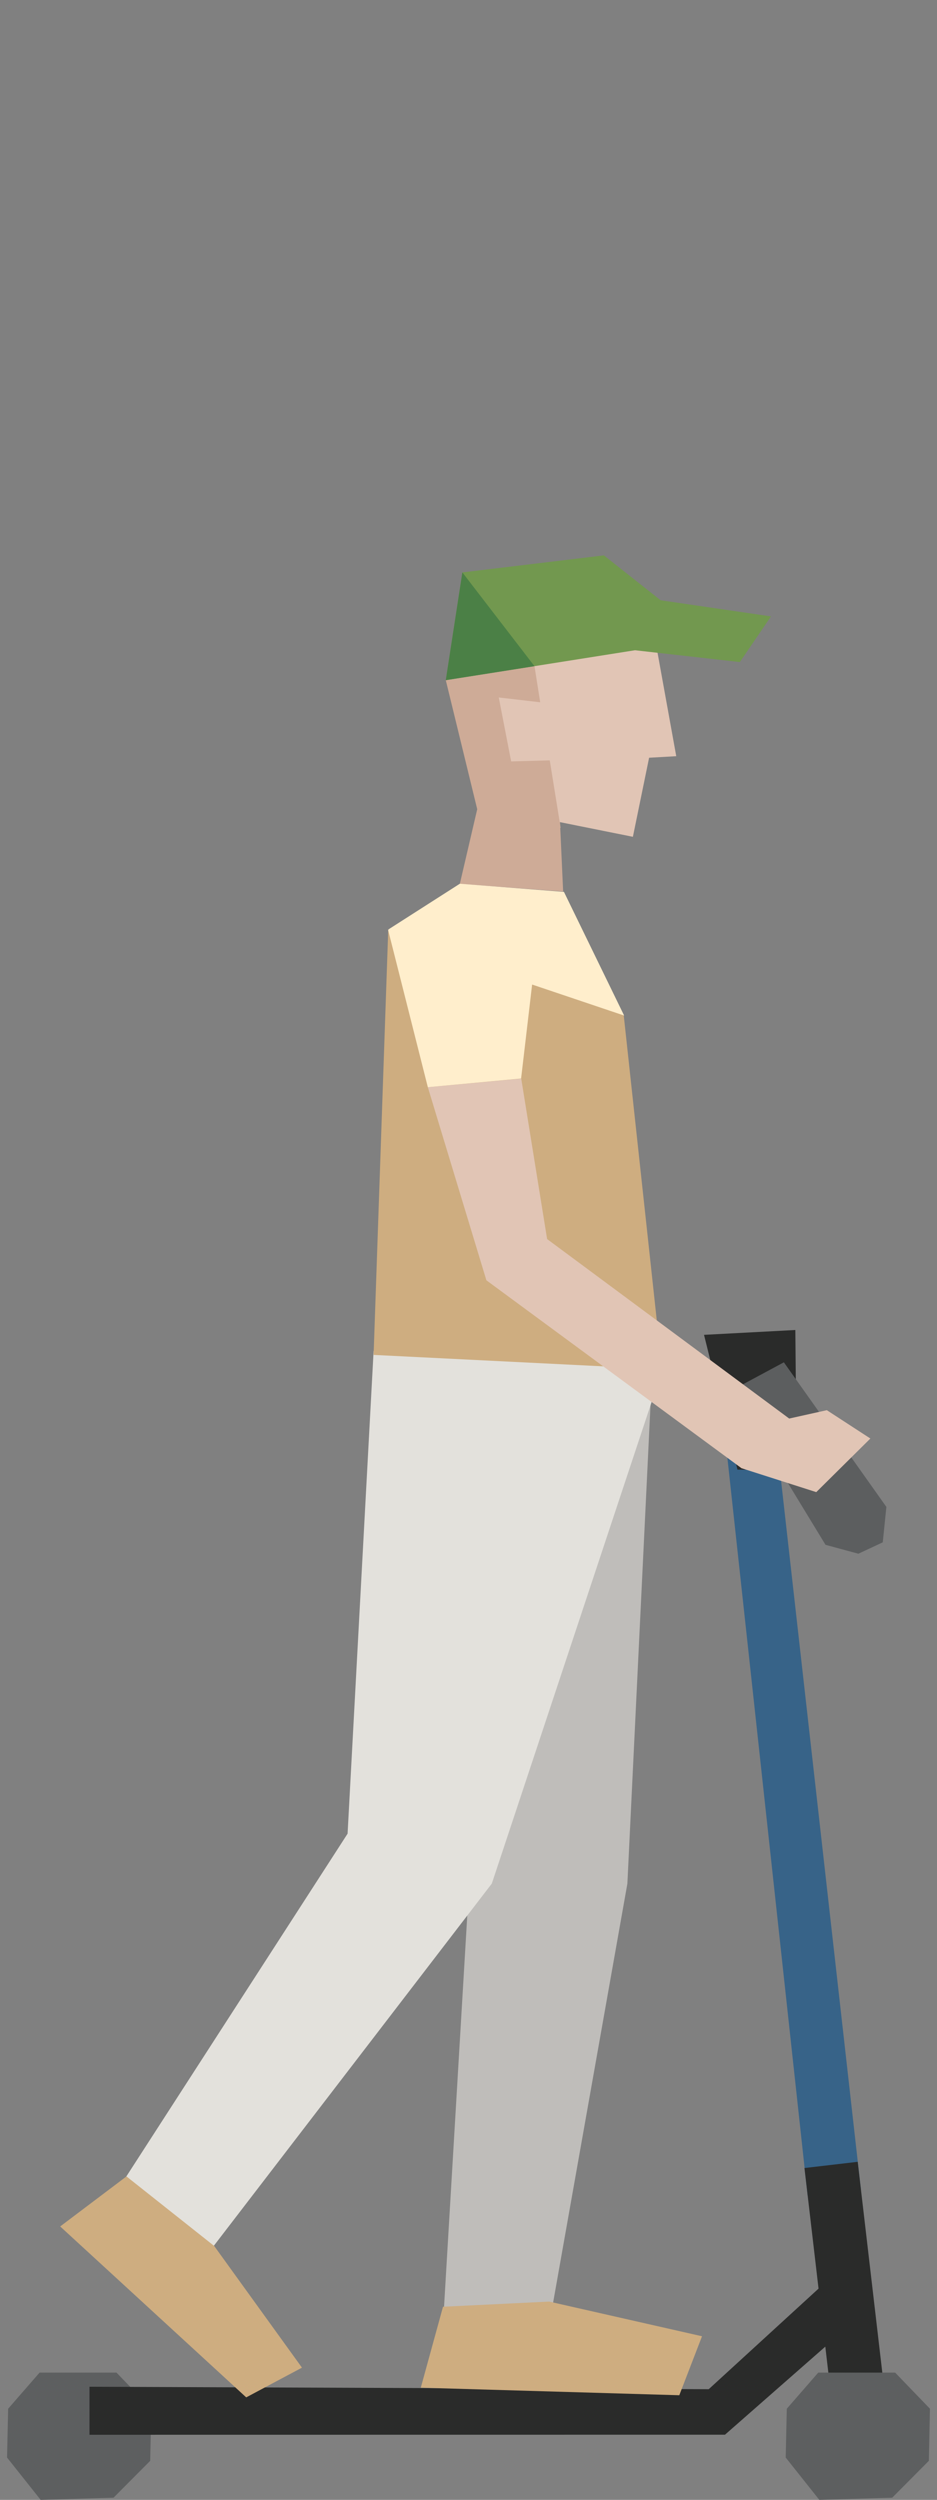 <?xml version="1.0" encoding="UTF-8" standalone="no"?>
<!DOCTYPE svg PUBLIC "-//W3C//DTD SVG 1.1//EN" "http://www.w3.org/Graphics/SVG/1.1/DTD/svg11.dtd">
<svg width="100%" height="100%" viewBox="0 0 72 192" version="1.1" xmlns="http://www.w3.org/2000/svg" xmlns:xlink="http://www.w3.org/1999/xlink" xml:space="preserve" xmlns:serif="http://www.serif.com/" style="fill-rule:evenodd;clip-rule:evenodd;stroke-linejoin:round;stroke-miterlimit:1.414;">
    <rect x="0" y="0" width="72" height="192" fill="#808080" stroke="none"/>
    <g id="scooter-right" transform="matrix(-1,0,0,1,97.103,24.137)">
        <g transform="matrix(1,0,0,1,85.561,161.088)">
            <path d="M0,3.775L2.818,6.608L8.417,6.775L11,3.525L10.917,-0.225L8.5,-3L2.591,-3L-0.083,-0.225L0,3.775Z" style="fill:rgb(93,95,96);fill-rule:nonzero;"/>
        </g>
        <g transform="matrix(1,0,0,1,31.144,160.238)">
            <path d="M0,-6.375L2.625,-9L11.5,-0.875L59.083,-1.063L59.083,2.625L10.25,2.619L0,-6.375Z" style="fill:rgb(42,43,42);fill-rule:nonzero;"/>
        </g>
        <g transform="matrix(0.112,-0.994,-0.994,-0.112,64.112,123.768)">
            <path d="M-23.888,30.676L34.235,30.676L34.748,26.781L-23.847,26.556L-23.888,30.676Z" style="fill:rgb(55,99,136);fill-rule:nonzero;"/>
        </g>
        <g transform="matrix(0.116,-0.993,-0.993,-0.116,39.896,154.256)">
            <rect x="-5.315" y="5.957" width="16.583" height="4.12" style="fill:rgb(42,43,42);"/>
        </g>
        <g transform="matrix(0.999,0.053,0.053,-0.999,36.281,77.835)">
            <path d="M-0.283,-0.192L6.741,-0.192L4.725,-10.66L0.188,-10.953L-0.283,-0.192Z" style="fill:rgb(42,43,42);fill-rule:nonzero;"/>
        </g>
        <g transform="matrix(1,0,0,1,25.728,161.088)">
            <path d="M0,3.775L2.818,6.608L8.417,6.775L11,3.525L10.917,-0.225L8.5,-3L2.591,-3L-0.083,-0.225L0,3.775Z" style="fill:rgb(93,95,96);fill-rule:nonzero;"/>
        </g>
        <g transform="matrix(1,0,0,1,48.894,114.87)">
            <path d="M0,5.659L-1.909,-33.834L11.5,-28.007L12.167,5.826L14.167,39.493L6,39.493L0,5.659Z" style="fill:rgb(191,189,186);fill-rule:nonzero;"/>
        </g>
        <g transform="matrix(-0.227,-0.974,-0.974,0.227,59.96,36.029)">
            <path d="M-7.931,-0.01L-0.882,-0.01L-0.54,6.122L-6.694,7.853L-7.931,-0.01Z" style="fill:rgb(206,171,151);fill-rule:nonzero;"/>
        </g>
        <g transform="matrix(1,0,0,1,46.144,147.279)">
            <path d="M0,-66.416L13.167,-26.75L34.667,1.25L41.417,-4L24.25,-30.583L22.25,-67.666L0,-66.416Z" style="fill:rgb(227,225,220);fill-rule:nonzero;"/>
        </g>
        <g transform="matrix(1,0,0,1,46.228,44.104)">
            <path d="M0,36.925L22.167,35.821L21.042,3.165L12.703,0L2.948,9.728L0,36.925Z" style="fill:rgb(206,173,128);fill-rule:nonzero;"/>
        </g>
        <g transform="matrix(1,0,0,1,63.061,159.431)">
            <path d="M0,-6.402L1.708,-0.184L-18.156,0.396L-19.902,-4.134L-8.155,-6.798L0,-6.402Z" style="fill:rgb(206,173,128);fill-rule:nonzero;"/>
        </g>
        <g transform="matrix(1,0,0,1,60.333,27.06)">
            <path d="M0,10.843L2.474,0.69L-13.545,-2.23L-15.194,6.882L-13.108,7L-11.862,13.073L-6.049,11.905" style="fill:rgb(225,197,181);fill-rule:nonzero;"/>
        </g>
        <g transform="matrix(-0.994,0.112,0.112,0.994,37.752,23.608)">
            <path d="M-12.648,3.364L-2.136,3.364L-0.152,-0.388L-10.505,-0.73L-12.648,3.364Z" style="fill:rgb(114,152,79);fill-rule:nonzero;"/>
        </g>
        <g transform="matrix(1,0,0,1,47.565,20.937)">
            <path d="M0,4.749L15.283,7.168L14.009,-1.111L3.134,-2.419L-1.407,1.172L0,4.749Z" style="fill:rgb(114,152,79);fill-rule:nonzero;"/>
        </g>
        <g transform="matrix(0.997,0.082,0.082,-0.997,55.873,34.152)">
            <path d="M0.196,-0.107L2.25,-0.107L2.606,4.961L-0.054,4.225L0.196,-0.107Z" style="fill:rgb(225,197,181);fill-rule:nonzero;"/>
        </g>
        <g transform="matrix(1,0,0,1,54.023,27.03)">
            <path d="M0,12.416L0.836,7.232L3.803,7.312L4.754,2.402L1.57,2.771L2.009,0L8.825,1.075L6.412,10.975L0,12.416Z" style="fill:rgb(206,171,151);fill-rule:nonzero;"/>
        </g>
        <g transform="matrix(1,0,0,1,56.032,20.901)">
            <path d="M0,6.129L5.542,-1.075L6.816,7.204L0,6.129Z" style="fill:rgb(75,128,70);fill-rule:nonzero;"/>
        </g>
        <g transform="matrix(1,0,0,1,36.87,95.195)">
            <path d="M0,-14.701L4.021,-12.54L-3.2,-0.684L-5.725,0L-7.6,-0.875L-7.877,-3.596L0,-14.701Z" style="fill:rgb(92,94,95);fill-rule:nonzero;"/>
        </g>
        <g transform="matrix(1,0,0,1,40.159,86.018)">
            <path d="M0,2.598L-5.779,4.446L-9.936,0.329L-6.59,-1.848L-3.098,-1.072L0,2.598Z" style="fill:rgb(225,197,181);fill-rule:nonzero;"/>
        </g>
        <g transform="matrix(1,0,0,1,57.051,88.612)">
            <path d="M0,-29.906L7.177,-29.25L2.677,-14.417L-16.906,0L-20.656,-3.75L-1.989,-17.584L0,-29.906Z" style="fill:rgb(225,197,181);fill-rule:nonzero;"/>
        </g>
        <g transform="matrix(1,0,0,1,55.98,57.147)">
            <path d="M0,-7.662L1.081,1.549L8.248,2.216L11.304,-9.878" style="fill:rgb(255,238,204);fill-rule:nonzero;"/>
        </g>
        <g transform="matrix(1,0,0,1,67.266,50.346)">
            <path d="M0,-3.093L-5.497,-6.609L-13.497,-5.984L-18.122,3.516L-8.654,0.326L0,-3.093Z" style="fill:rgb(255,238,204);fill-rule:nonzero;"/>
        </g>
        <g transform="matrix(1,0,0,1,87.385,159.991)">
            <path d="M0,-16.971L5.093,-13.128L-9.201,0L-13.485,-2.283L-6.741,-11.628L0,-16.971Z" style="fill:rgb(206,173,128);fill-rule:nonzero;"/>
        </g>
    </g>
</svg>
